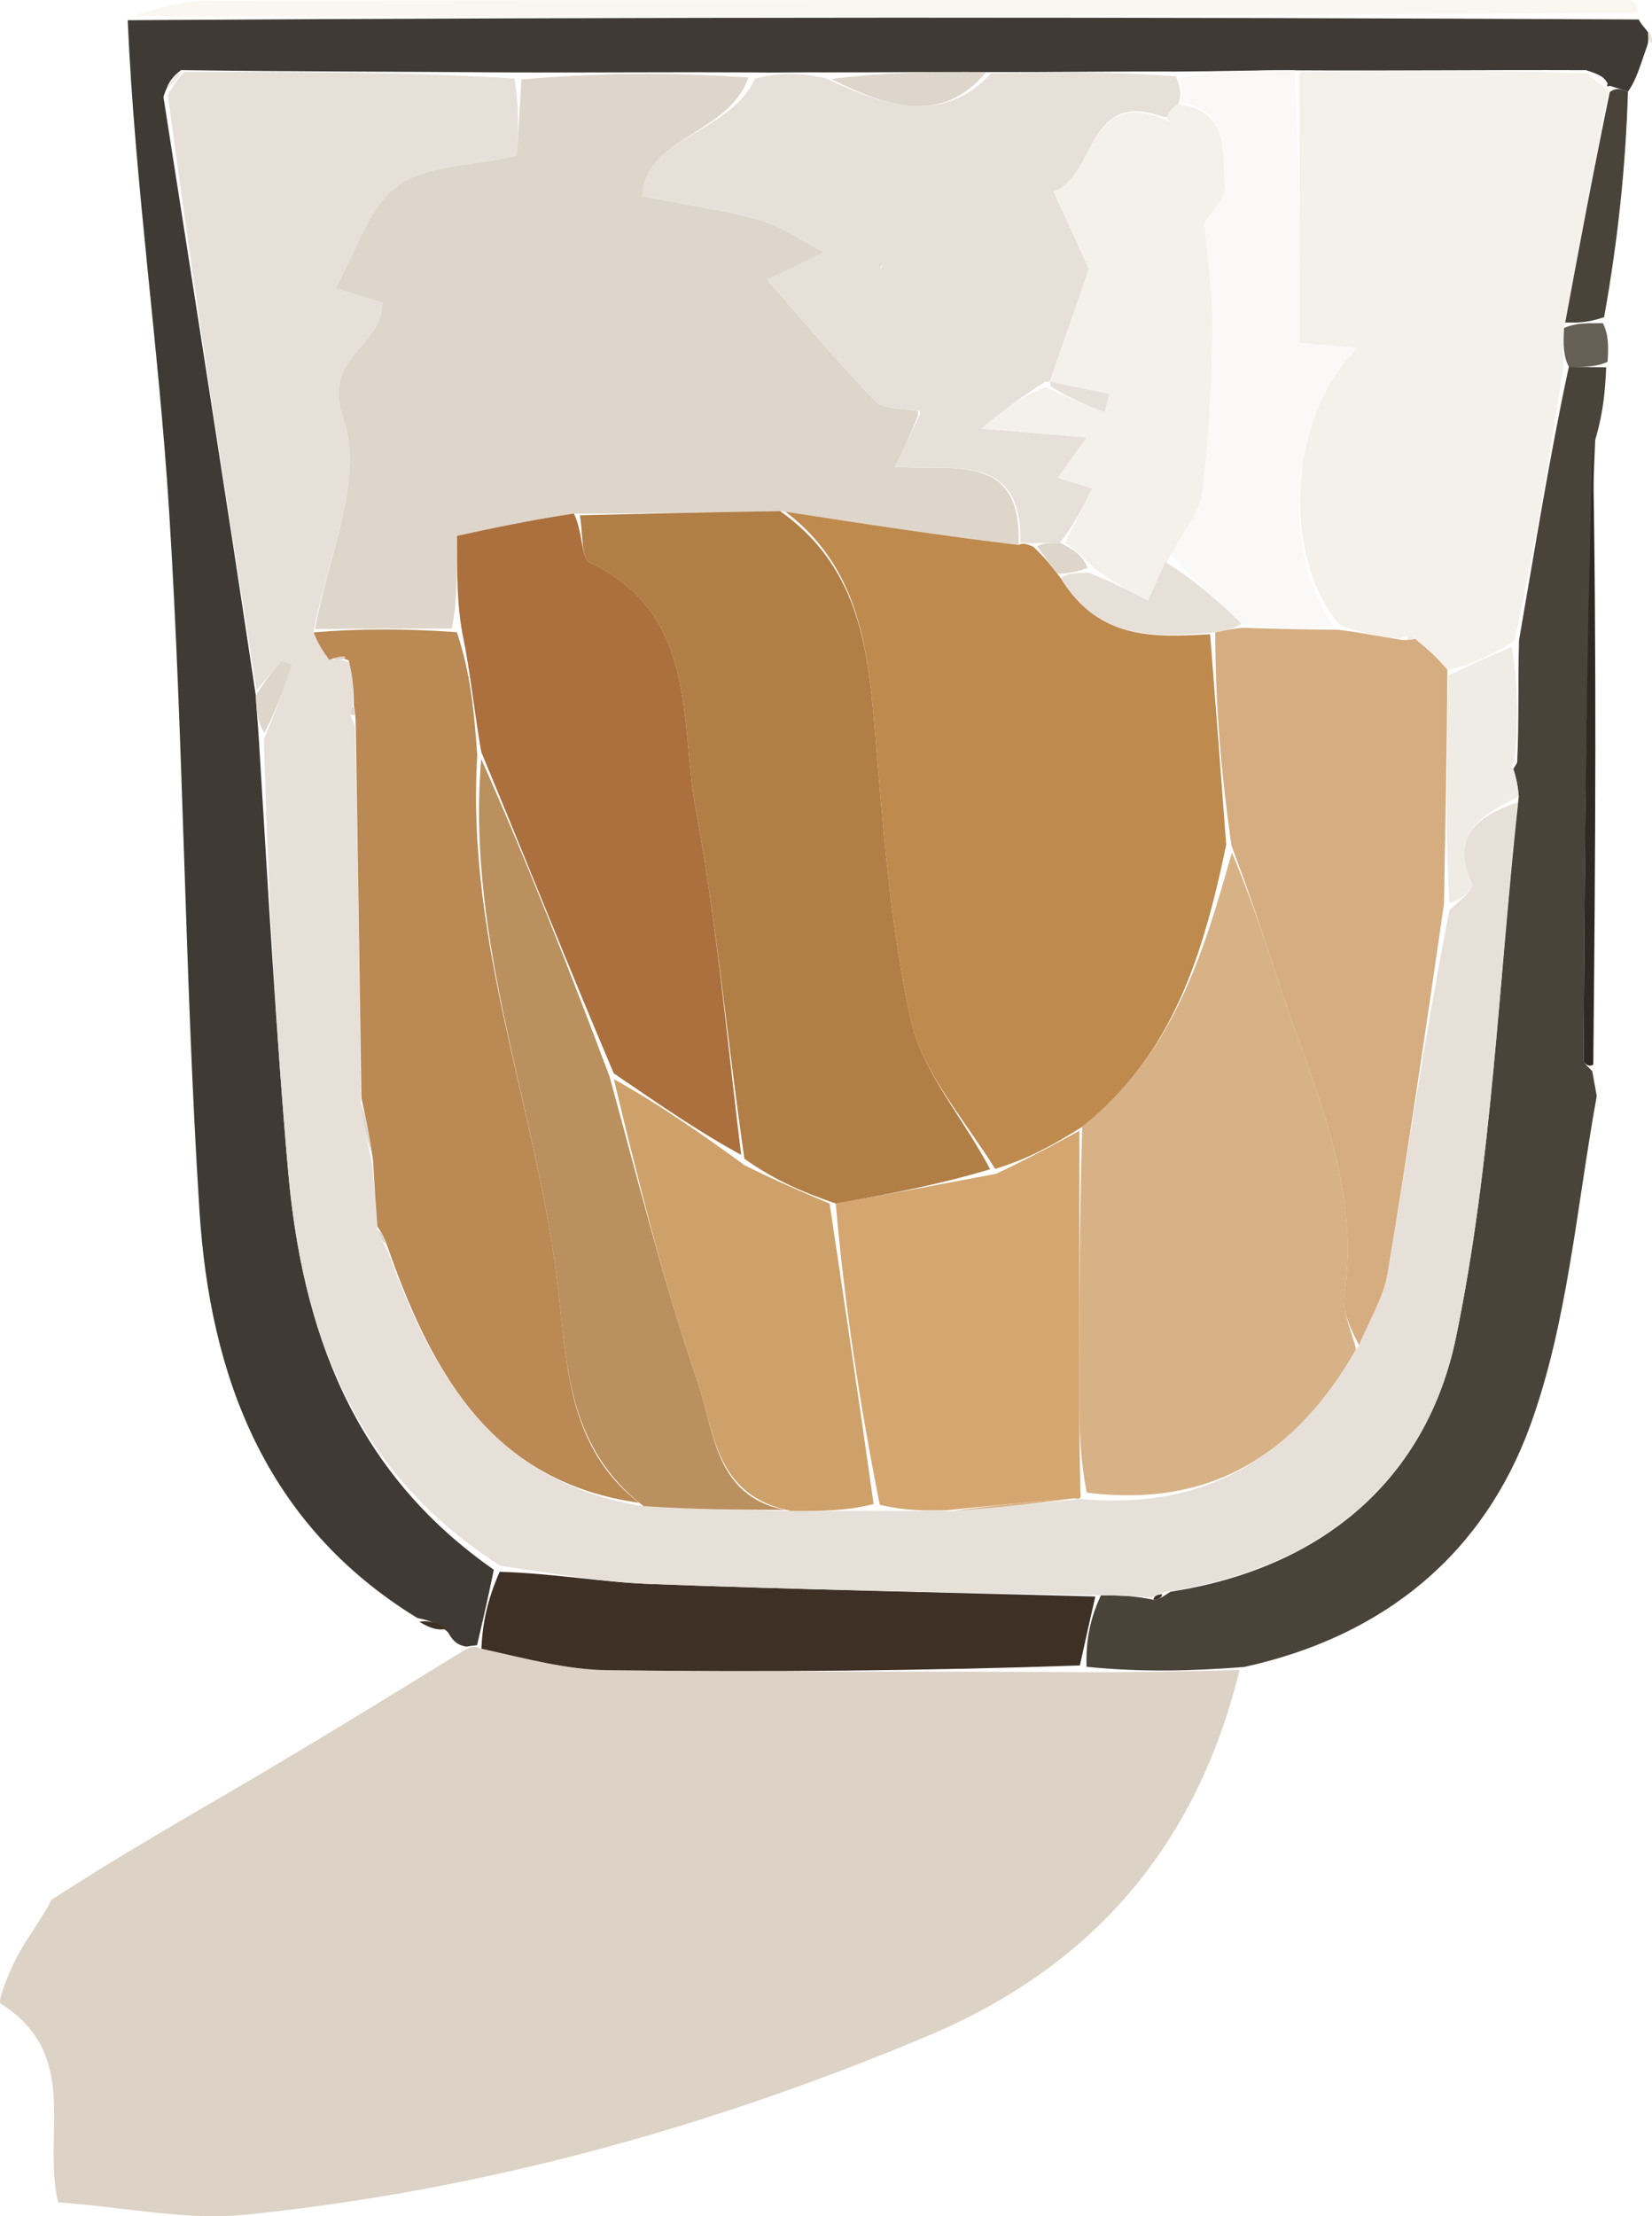 <?xml version="1.0" encoding="UTF-8" standalone="no"?>
<!-- Created with Inkscape (http://www.inkscape.org/) -->

<svg
   width="29.77mm"
   height="39.931mm"
   viewBox="0 0 29.77 39.931"
   version="1.1"
   id="svg2233"
   inkscape:version="1.2.2 (732a01da63, 2022-12-09)"
   sodipodi:docname="bg_button1.svg"
   xmlns:inkscape="http://www.inkscape.org/namespaces/inkscape"
   xmlns:sodipodi="http://sodipodi.sourceforge.net/DTD/sodipodi-0.dtd"
   xmlns="http://www.w3.org/2000/svg"
   xmlns:svg="http://www.w3.org/2000/svg">
  <sodipodi:namedview
     id="namedview2235"
     pagecolor="#ffffff"
     bordercolor="#000000"
     borderopacity="0.25"
     inkscape:showpageshadow="2"
     inkscape:pageopacity="0.0"
     inkscape:pagecheckerboard="0"
     inkscape:deskcolor="#d1d1d1"
     inkscape:document-units="mm"
     showgrid="false"
     inkscape:zoom="0.70199214"
     inkscape:cx="366.81322"
     inkscape:cy="433.05328"
     inkscape:window-width="2880"
     inkscape:window-height="1526"
     inkscape:window-x="5749"
     inkscape:window-y="-11"
     inkscape:window-maximized="1"
     inkscape:current-layer="layer1" />
  <defs
     id="defs2230" />
  <g
     inkscape:label="Ebene 1"
     inkscape:groupmode="layer"
     id="layer1"
     transform="translate(-8.106,-33.932)">
    <path
       fill="#dcd2c5"
       opacity="1"
       stroke="none"
       d="m 30.443,64.022 c -0.769,3.145 -2.624,5.336 -5.631,6.598 -3.946,1.656 -8.028,2.782 -12.28,3.216 -1.069,0.109 -2.175,-0.138 -3.378,-0.222 -0.294,-1.22 0.422,-2.67 -1.039,-3.583 -0.058,-0.036 0.156,-0.575 0.301,-0.849 0.172,-0.325 0.408,-0.616 0.62,-1.02 1.225,-0.8 2.451,-1.492 3.664,-2.207 1.22,-0.719 2.426,-1.46 3.754,-2.278 0.16,-0.091 0.204,-0.096 0.326,-0.036 0.806,0.177 1.532,0.376 2.261,0.386 2.835,0.036 5.671,0.013 8.625,0.035 1.005,0.003 1.89,-0.018 2.776,-0.039 z"
       id="path70"
       style="stroke-width:0.265" />
    <path
       fill="#3f3a33"
       opacity="1"
       stroke="none"
       d="m 16.702,63.575 c -0.044,0.005 -0.088,0.01 -0.198,0.026 -0.143,-0.031 -0.22,-0.074 -0.326,-0.26 -0.203,-0.182 -0.378,-0.219 -0.553,-0.257 -2.742,-1.68 -3.735,-4.351 -3.925,-7.342 -0.267,-4.208 -0.282,-8.433 -0.549,-12.641 -0.185,-2.924 -0.613,-5.832 -0.744,-8.805 9.196,-0.058 18.205,-0.059 27.229,-0.013 0.055,0.104 0.108,0.142 0.17,0.234 0.004,0.12 0.012,0.168 -0.03,0.278 -0.113,0.315 -0.177,0.568 -0.333,0.788 -0.155,-0.052 -0.217,-0.071 -0.314,-0.101 -0.034,-0.012 -0.082,0.043 -0.053,-0.043 -0.071,-0.129 -0.169,-0.172 -0.389,-0.243 -1.802,-0.007 -3.482,0.013 -5.25,0.003 -0.735,-0.004 -1.384,0.02 -2.134,0.022 -1.179,-0.005 -2.255,0.013 -3.424,0.01 -1.002,-0.007 -1.912,0.008 -2.932,0.005 -0.477,-0.004 -0.845,0.009 -1.335,2.36e-4 -1.452,-0.008 -2.782,0.006 -4.235,0.001 -2.066,-0.016 -4.009,-0.014 -6.005,-0.042 -0.147,0.104 -0.242,0.238 -0.321,0.482 0.569,3.636 1.124,7.163 1.665,10.789 0.013,0.298 0.039,0.496 0.056,0.808 0.165,2.66 0.303,5.209 0.526,7.752 0.251,2.863 1.159,5.414 3.707,7.189 -0.108,0.526 -0.205,0.944 -0.302,1.361 z"
       id="path388"
       style="stroke-width:0.265" />
    <path
       fill="#faf7f0"
       opacity="1"
       stroke="none"
       d="m 37.477,33.933 c 0.126,0.051 0.129,0.101 0.138,0.227 -9.003,0.077 -18.011,0.078 -27.144,0.065 0.375,-0.107 0.875,-0.281 1.374,-0.282 8.503,-0.016 17.006,-0.011 25.632,-0.011 z"
       id="path392"
       style="stroke-width:0.265" />
    <path
       fill="#3f3025"
       opacity="1"
       stroke="none"
       d="m 15.664,63.153 c 0.137,-0.031 0.312,0.006 0.488,0.127 -0.149,0.036 -0.299,-0.011 -0.488,-0.127 z"
       id="path394"
       style="stroke-width:0.265" />
    <path
       fill="#4a4339"
       opacity="1"
       stroke="none"
       d="m 37.051,40.549 c -0.02,0.387 -0.04,0.773 -0.198,1.308 -0.164,3.823 -0.191,7.499 -0.209,11.174 -2.65e-4,0.068 0.102,0.136 0.156,0.204 0.021,0.119 0.042,0.237 0.08,0.445 -0.369,2.045 -0.526,4.085 -1.198,5.936 -0.83,2.283 -2.601,3.795 -5.16,4.352 -0.964,0.074 -1.849,0.095 -2.836,-0.004 -0.015,-0.502 0.072,-0.884 0.259,-1.288 0.372,-0.004 0.644,0.016 0.946,0.081 0.095,-0.002 0.16,-0.05 0.308,-0.146 2.787,-0.43 4.624,-2.066 5.146,-4.588 0.652,-3.155 0.766,-6.422 1.13,-9.74 -0.018,-0.226 -0.053,-0.352 -0.095,-0.487 -0.006,-0.009 0.007,-0.027 0.066,-0.122 0.036,-0.765 0.012,-1.436 0.034,-2.208 0.298,-1.71 0.55,-3.317 0.898,-4.925 0.289,0.003 0.482,0.006 0.675,0.009 z"
       id="path524"
       style="stroke-width:0.265" />
    <path
       fill="#3f3025"
       opacity="1"
       stroke="none"
       d="m 27.844,62.699 c -0.087,0.382 -0.174,0.763 -0.278,1.241 -2.853,0.098 -5.688,0.122 -8.523,0.085 -0.729,-0.009 -1.455,-0.209 -2.261,-0.386 0.018,-0.482 0.115,-0.9 0.328,-1.387 0.978,0.03 1.839,0.187 2.704,0.219 2.676,0.101 5.354,0.155 8.031,0.227 z"
       id="path596"
       style="stroke-width:0.265" />
    <path
       fill="#e7e0d9"
       opacity="1"
       stroke="none"
       d="m 27.944,62.676 c -2.777,-0.049 -5.455,-0.103 -8.131,-0.204 -0.865,-0.033 -1.726,-0.189 -2.693,-0.328 -2.664,-1.705 -3.571,-4.256 -3.823,-7.119 -0.223,-2.542 -0.36,-5.092 -0.437,-7.776 0.236,-0.539 0.373,-0.94 0.51,-1.341 -0.062,-0.024 -0.124,-0.049 -0.185,-0.073 -0.152,0.177 -0.304,0.354 -0.456,0.532 -0.554,-3.527 -1.109,-7.054 -1.599,-10.729 0.141,-0.236 0.218,-0.324 0.295,-0.411 1.943,-0.003 3.886,-0.005 5.953,0.119 0.093,0.592 0.061,1.058 0.039,1.391 -0.847,0.193 -1.653,0.17 -2.155,0.55 -0.515,0.389 -0.734,1.171 -1.113,1.835 0.145,0.046 0.515,0.163 0.846,0.267 -0.007,0.827 -1.104,0.944 -0.695,2.118 0.371,1.064 -0.301,2.491 -0.543,3.819 0.074,0.206 0.178,0.352 0.363,0.498 0.135,-0.002 0.188,-0.004 0.299,0.06 0.058,0.297 0.06,0.527 0.037,0.783 -0.058,0.098 -0.042,0.161 0.045,0.336 0.054,2.319 0.086,4.516 0.107,6.811 0.056,0.401 0.122,0.703 0.207,1.106 0.043,0.437 0.067,0.774 0.094,1.185 0.058,0.152 0.112,0.231 0.197,0.402 0.822,2.278 1.931,4.141 4.599,4.565 0.902,0.064 1.721,0.066 2.653,0.085 0.573,0.006 1.033,-0.005 1.602,-0.003 0.48,0.006 0.849,-0.002 1.334,0.004 0.834,-0.064 1.554,-0.142 2.279,-0.218 0.005,0.001 0.015,0.007 0.129,0.012 2.3,0.168 3.791,-0.884 4.895,-2.784 0.211,-0.483 0.445,-0.873 0.515,-1.289 0.363,-2.174 0.684,-4.355 1.114,-6.551 0.204,-0.173 0.443,-0.385 0.403,-0.474 -0.394,-0.886 0.13,-1.219 0.827,-1.469 -0.346,3.219 -0.459,6.485 -1.112,9.641 -0.521,2.521 -2.359,4.158 -5.213,4.583 -0.191,0.063 -0.231,0.084 -0.271,0.105 -0.272,-0.019 -0.544,-0.039 -0.916,-0.035 M 14.462,36.948 c 0,0 0.017,0.029 0,0 z"
       id="path922"
       style="stroke-width:0.265" />
    <path
       fill="#ded6cb"
       opacity="1"
       stroke="none"
       d="m 13.787,45.265 c 0.212,-1.267 0.884,-2.694 0.513,-3.758 -0.409,-1.175 0.688,-1.291 0.695,-2.118 -0.331,-0.104 -0.701,-0.221 -0.846,-0.267 0.379,-0.664 0.597,-1.446 1.113,-1.835 0.502,-0.379 1.308,-0.356 2.155,-0.55 0.022,-0.334 0.054,-0.799 0.084,-1.372 1.329,-0.122 2.659,-0.136 4.091,-0.037 -0.345,1.028 -1.87,1.071 -1.907,2.137 0.854,0.17 1.509,0.256 2.136,0.44 0.401,0.117 0.759,0.378 1.137,0.574 -0.367,0.177 -0.734,0.353 -1.026,0.494 0.629,0.717 1.261,1.479 1.949,2.187 0.152,0.157 0.502,0.122 0.763,0.176 0.001,0.002 0.005,0.004 0.004,0.084 -0.128,0.339 -0.256,0.598 -0.416,0.922 1.031,0.08 2.297,-0.282 2.228,1.408 -1.423,-0.171 -2.812,-0.385 -4.295,-0.608 -1.267,0.019 -2.438,0.047 -3.716,0.045 -0.812,0.123 -1.518,0.275 -2.107,0.402 0,0.756 0,1.217 -0.096,1.669 -0.883,-0.004 -1.671,0.002 -2.458,0.008 z"
       id="path924"
       style="stroke-width:0.265" />
    <path
       fill="#f4f0ea"
       opacity="1"
       stroke="none"
       d="m 36.28,40.541 c -0.252,1.608 -0.503,3.215 -0.885,4.944 -0.482,0.285 -0.833,0.448 -1.206,0.515 -0.207,-0.25 -0.394,-0.404 -0.601,-0.576 -0.076,-0.044 -0.128,-0.036 -0.268,0.017 -0.398,-0.051 -0.703,-0.114 -1.072,-0.247 -1.066,-1.261 -0.916,-3.809 0.324,-4.99 -0.358,-0.032 -0.621,-0.056 -1.048,-0.095 0,-1.617 0,-3.249 0,-4.882 1.681,-0.02 3.361,-0.04 5.19,0.028 0.193,0.166 0.255,0.226 0.335,0.268 0,0 0.048,-0.054 0.033,0.055 -0.266,1.461 -0.518,2.813 -0.79,4.263 -0.018,0.299 -0.015,0.499 -0.011,0.7 z"
       id="path926"
       style="stroke-width:0.265" />
    <path
       fill="#e7e0d9"
       opacity="1"
       stroke="none"
       d="m 24.641,41.333 c -0.259,-0.053 -0.609,-0.018 -0.761,-0.175 -0.688,-0.708 -1.32,-1.47 -1.949,-2.187 0.292,-0.141 0.659,-0.317 1.026,-0.494 -0.377,-0.196 -0.736,-0.457 -1.137,-0.574 -0.627,-0.183 -1.282,-0.27 -2.136,-0.44 0.037,-1.066 1.563,-1.109 2.029,-2.115 0.388,-0.104 0.756,-0.117 1.262,-0.011 1.125,0.531 2.105,0.851 2.995,-0.085 1.076,-0.018 2.153,-0.037 3.327,0.057 0.097,0.232 0.097,0.351 0.04,0.5 -0.124,0.084 -0.172,0.152 -0.197,0.235 5.3e-4,-5.29e-4 0.002,-0.002 -0.075,-0.006 -1.389,-0.511 -1.207,1.084 -1.973,1.344 0.202,0.442 0.404,0.884 0.638,1.397 -0.196,0.563 -0.452,1.296 -0.706,2.028 7.94e-4,-7.93e-4 0.002,-0.002 -0.085,0.007 -0.356,0.219 -0.625,0.428 -1.153,0.839 0.853,0.072 1.326,0.112 1.907,0.161 -0.231,0.32 -0.367,0.508 -0.525,0.726 0.262,0.081 0.461,0.143 0.624,0.194 -0.168,0.33 -0.332,0.653 -0.585,0.977 -0.208,0.002 -0.326,0.003 -0.512,0.009 -0.112,-0.002 -0.156,-0.008 -0.201,-0.014 0.034,-1.648 -1.232,-1.286 -2.263,-1.366 0.16,-0.325 0.288,-0.584 0.45,-0.937 0.01,-0.087 -0.015,-0.079 -0.039,-0.071 m -0.665,-2.553 c 0.013,-0.051 0.027,-0.102 0.04,-0.153 -0.033,0.033 -0.066,0.065 -0.04,0.153 m 2.392,-2.627 c 0,0 0.017,0.029 0,0 m -3.705,0.795 c 0,0 0.017,0.028 0,0 z"
       id="path928"
       style="stroke-width:0.265" />
    <path
       fill="#faf9f8"
       opacity="1"
       stroke="none"
       d="m 29.394,35.78 c 7.93e-4,-0.119 0.002,-0.238 0.007,-0.447 0.652,-0.114 1.301,-0.139 2.036,-0.135 0.087,1.662 0.087,3.294 0.087,4.911 0.427,0.039 0.691,0.062 1.048,0.095 -1.24,1.182 -1.39,3.729 -0.424,5.004 -0.578,0.068 -1.119,0.052 -1.674,-0.045 -0.453,-0.447 -0.893,-0.813 -1.274,-1.248 0.238,-0.424 0.527,-0.766 0.573,-1.138 0.119,-0.969 0.161,-1.951 0.174,-2.928 0.008,-0.623 -0.09,-1.247 -0.143,-1.896 0.104,-0.18 0.386,-0.442 0.367,-0.68 -0.047,-0.578 0.117,-1.335 -0.778,-1.493 z"
       id="path930"
       style="stroke-width:0.265" />
    <path
       fill="#4a4339"
       opacity="1"
       stroke="none"
       d="m 36.312,39.743 c 0.251,-1.352 0.503,-2.703 0.803,-4.153 0.111,-0.079 0.174,-0.06 0.328,-0.008 -0.042,1.34 -0.176,2.647 -0.43,4.065 -0.314,0.106 -0.508,0.101 -0.702,0.095 z"
       id="path932"
       style="stroke-width:0.265" />
    <path
       fill="#ded6cb"
       opacity="1"
       stroke="none"
       d="m 25.879,35.23 c -0.798,0.958 -1.778,0.638 -2.794,0.125 0.882,-0.117 1.792,-0.132 2.794,-0.125 z"
       id="path934"
       style="stroke-width:0.265" />
    <path
       fill="#ded6cb"
       opacity="1"
       stroke="none"
       d="m 12.716,46.466 c 0.165,-0.277 0.317,-0.454 0.469,-0.631 0.062,0.024 0.124,0.049 0.185,0.073 -0.137,0.401 -0.274,0.802 -0.5,1.227 -0.115,-0.174 -0.142,-0.372 -0.155,-0.67 z"
       id="path936"
       style="stroke-width:0.265" />
    <path
       fill="#efebe5"
       opacity="1"
       stroke="none"
       d="m 11.372,35.195 c -0.024,0.118 -0.101,0.206 -0.257,0.333 0.015,-0.095 0.11,-0.229 0.257,-0.333 z"
       id="path938"
       style="stroke-width:0.265" />
    <path
       fill="#faf9f8"
       opacity="1"
       stroke="none"
       d="m 37.077,35.439 c -0.108,0.043 -0.17,-0.017 -0.242,-0.156 0.072,-0.017 0.171,0.027 0.242,0.156 z"
       id="path940"
       style="stroke-width:0.265" />
    <path
       fill="#e5e4df"
       opacity="1"
       stroke="none"
       d="m 37.807,34.517 c 0.042,0.005 0.079,0.083 0.068,0.188 -0.056,-0.02 -0.064,-0.068 -0.068,-0.188 z"
       id="path942"
       style="stroke-width:0.265" />
    <path
       fill="#2f2924"
       opacity="1"
       stroke="none"
       d="m 36.817,53.113 c -0.072,0.054 -0.174,-0.014 -0.173,-0.082 0.018,-3.675 0.046,-7.351 0.165,-11.089 0.071,3.641 0.048,7.345 0.009,11.171 z"
       id="path944"
       style="stroke-width:0.265" />
    <path
       fill="#655f56"
       opacity="1"
       stroke="none"
       d="m 36.291,39.842 c 0.215,-0.093 0.409,-0.088 0.7,-0.086 0.1,0.197 0.104,0.397 0.084,0.696 -0.216,0.095 -0.409,0.092 -0.698,0.089 -0.1,-0.2 -0.103,-0.4 -0.085,-0.699 z"
       id="path946"
       style="stroke-width:0.265" />
    <path
       fill="#efebe5"
       opacity="1"
       stroke="none"
       d="m 34.21,46.097 c 0.351,-0.163 0.703,-0.326 1.138,-0.509 0.108,0.651 0.132,1.322 0.04,2.085 -0.078,0.106 -0.041,0.12 -0.004,0.133 0.036,0.126 0.071,0.252 0.089,0.478 -0.715,0.35 -1.239,0.683 -0.845,1.569 0.04,0.089 -0.199,0.301 -0.406,0.349 -0.069,-1.44 -0.041,-2.773 -0.013,-4.105 z"
       id="path1056"
       style="stroke-width:0.265" />
    <path
       fill="#3f3025"
       opacity="1"
       stroke="none"
       d="m 28.89,62.758 c 0.01,-0.067 0.05,-0.088 0.157,-0.103 0.003,0.053 -0.062,0.101 -0.157,0.103 z"
       id="path1058"
       style="stroke-width:0.265" />
    <path
       fill="#e7e0d9"
       opacity="1"
       stroke="none"
       d="m 35.378,47.796 c -0.031,-0.004 -0.068,-0.018 -0.049,-0.029 0.056,0.002 0.043,0.02 0.049,0.029 z"
       id="path1060"
       style="stroke-width:0.265" />
    <path
       fill="#d8b287"
       opacity="1"
       stroke="none"
       d="m 32.543,58.248 c -1.051,1.819 -2.541,2.871 -4.853,2.577 -0.128,-0.658 -0.134,-1.184 -0.134,-1.711 -2.65e-4,-1.602 0.002,-3.205 0.052,-4.881 1.645,-1.312 2.179,-3.106 2.697,-4.938 0.365,0.851 0.627,1.683 0.904,2.511 0.592,1.774 1.41,3.496 1.125,5.46 -0.045,0.311 0.134,0.654 0.21,0.982 z"
       id="path1382"
       style="stroke-width:0.265" />
    <path
       fill="#ba8954"
       opacity="1"
       stroke="none"
       d="m 13.757,45.326 c 0.817,-0.067 1.604,-0.073 2.582,-0.003 0.25,0.748 0.309,1.421 0.368,2.217 -0.212,3.415 1.11,6.472 1.464,9.678 0.152,1.382 0.2,2.822 1.451,3.791 -2.585,-0.363 -3.694,-2.225 -4.519,-4.576 -0.087,-0.244 -0.142,-0.323 -0.197,-0.403 -0.024,-0.337 -0.048,-0.674 -0.079,-1.206 -0.074,-0.499 -0.141,-0.804 -0.208,-1.109 -0.032,-2.197 -0.064,-4.393 -0.103,-6.772 -0.007,-0.182 -0.034,-0.302 -0.034,-0.302 -0.002,-0.23 -0.004,-0.461 -0.091,-0.809 -0.174,-0.081 -0.262,-0.046 -0.351,-0.01 -0.104,-0.145 -0.208,-0.291 -0.282,-0.497 z"
       id="path1384"
       style="stroke-width:0.265" />
    <path
       fill="#d6ad81"
       opacity="1"
       stroke="none"
       d="m 32.597,58.167 c -0.129,-0.247 -0.309,-0.59 -0.264,-0.901 0.285,-1.964 -0.532,-3.686 -1.125,-5.46 -0.276,-0.828 -0.539,-1.661 -0.909,-2.634 -0.197,-1.367 -0.291,-2.591 -0.294,-3.848 0.222,-0.049 0.352,-0.064 0.482,-0.08 0.541,0.016 1.083,0.032 1.724,0.034 0.405,0.049 0.71,0.112 1.156,0.184 0.14,0.009 0.241,-0.019 0.241,-0.019 0.186,0.154 0.373,0.308 0.58,0.558 -0.007,1.429 -0.035,2.761 -0.061,4.219 -0.333,2.303 -0.654,4.484 -1.017,6.658 -0.07,0.417 -0.303,0.806 -0.515,1.289 z"
       id="path1386"
       style="stroke-width:0.265" />
    <path
       fill="#d5a670"
       opacity="1"
       stroke="none"
       d="m 27.558,54.307 c -0.001,1.602 -0.003,3.205 -0.003,4.807 9.5e-5,0.527 0.006,1.053 0.02,1.706 0.011,0.126 0.002,0.12 -0.12,0.11 -0.84,0.064 -1.559,0.139 -2.277,0.213 -0.37,0.008 -0.739,0.016 -1.219,-0.099 -0.374,-1.891 -0.639,-3.659 -0.792,-5.427 1.006,-0.176 1.901,-0.352 2.887,-0.535 0.561,-0.263 1.032,-0.519 1.503,-0.775 z"
       id="path1388"
       style="stroke-width:0.265" />
    <path
       fill="#ba905e"
       opacity="1"
       stroke="none"
       d="m 19.704,61.07 c -1.334,-1.032 -1.382,-2.471 -1.534,-3.853 -0.353,-3.206 -1.675,-6.264 -1.392,-9.61 0.818,1.838 1.565,3.73 2.313,5.724 0.522,1.907 0.98,3.732 1.588,5.506 0.299,0.871 0.303,2.044 1.564,2.3 -0.819,-0.002 -1.637,-0.004 -2.539,-0.068 z"
       id="path1390"
       style="stroke-width:0.265" />
    <path
       fill="#cfa16a"
       opacity="1"
       stroke="none"
       d="m 22.357,61.156 c -1.375,-0.274 -1.38,-1.447 -1.678,-2.318 -0.609,-1.774 -1.067,-3.6 -1.511,-5.462 0.815,0.454 1.555,0.967 2.353,1.549 0.551,0.277 1.043,0.485 1.535,0.693 0.265,1.768 0.529,3.537 0.793,5.413 -0.46,0.12 -0.919,0.131 -1.493,0.125 z"
       id="path1392"
       style="stroke-width:0.265" />
    <path
       fill="#d8b287"
       opacity="1"
       stroke="none"
       d="m 25.293,61.157 c 0.604,-0.088 1.322,-0.163 2.157,-0.228 -0.603,0.087 -1.323,0.164 -2.157,0.228 z"
       id="path1394"
       style="stroke-width:0.265" />
    <path
       fill="#ded6cb"
       opacity="1"
       stroke="none"
       d="m 14.607,53.813 c 0.078,0.207 0.145,0.511 0.201,0.911 -0.079,-0.208 -0.145,-0.51 -0.201,-0.911 z"
       id="path1396"
       style="stroke-width:0.265" />
    <path
       fill="#ded6cb"
       opacity="1"
       stroke="none"
       d="m 14.12,45.823 c 0.008,-0.037 0.096,-0.073 0.214,-0.058 -0.025,0.053 -0.079,0.056 -0.214,0.058 z"
       id="path1398"
       style="stroke-width:0.265" />
    <path
       fill="#ded6cb"
       opacity="1"
       stroke="none"
       d="m 14.47,36.962 c 0.008,0.014 -0.008,-0.014 0,0 z"
       id="path1400"
       style="stroke-width:0.265" />
    <path
       fill="#ded6cb"
       opacity="1"
       stroke="none"
       d="m 14.908,56.103 c 0.052,0.005 0.106,0.084 0.164,0.237 -0.052,-0.005 -0.106,-0.084 -0.164,-0.237 z"
       id="path1402"
       style="stroke-width:0.265" />
    <path
       fill="#ded6cb"
       opacity="1"
       stroke="none"
       d="m 14.456,46.666 c 0.025,-0.026 0.052,0.094 0.037,0.153 -0.079,0.007 -0.095,-0.055 -0.037,-0.153 z"
       id="path1404"
       style="stroke-width:0.265" />
    <path
       fill="#be8a4e"
       opacity="1"
       stroke="none"
       d="m 27.608,54.234 c -0.52,0.329 -0.991,0.585 -1.568,0.759 -0.594,-0.944 -1.316,-1.754 -1.519,-2.678 -0.382,-1.74 -0.506,-3.542 -0.658,-5.325 -0.125,-1.468 -0.32,-2.871 -1.604,-3.838 1.388,0.214 2.777,0.427 4.2,0.599 0.079,-0.036 0.124,-0.03 0.269,0.032 0.211,0.2 0.322,0.344 0.497,0.571 0.685,1.114 1.685,1.063 2.688,1.005 0.095,1.224 0.19,2.449 0.29,3.795 -0.416,1.975 -0.95,3.768 -2.596,5.081 z"
       id="path1406"
       style="stroke-width:0.265" />
    <path
       fill="#b17e46"
       opacity="1"
       stroke="none"
       d="m 22.164,43.141 c 1.379,0.977 1.574,2.379 1.699,3.848 0.152,1.783 0.276,3.585 0.658,5.325 0.203,0.924 0.925,1.734 1.428,2.685 -0.879,0.265 -1.774,0.441 -2.781,0.618 -0.604,-0.208 -1.096,-0.416 -1.647,-0.807 -0.322,-2.217 -0.5,-4.266 -0.874,-6.279 -0.297,-1.598 0.053,-3.529 -1.911,-4.461 -0.16,-0.076 -0.125,-0.56 -0.181,-0.854 1.171,-0.028 2.342,-0.056 3.609,-0.075 z"
       id="path1408"
       style="stroke-width:0.265" />
    <path
       fill="#ab703e"
       opacity="1"
       stroke="none"
       d="m 18.448,43.186 c 0.163,0.324 0.129,0.808 0.288,0.883 1.964,0.932 1.614,2.864 1.911,4.461 0.374,2.013 0.552,4.062 0.815,6.21 -0.739,-0.399 -1.478,-0.911 -2.295,-1.468 -0.824,-1.936 -1.571,-3.829 -2.388,-5.789 -0.131,-0.741 -0.19,-1.414 -0.343,-2.152 -0.094,-0.527 -0.094,-0.988 -0.094,-1.744 0.589,-0.127 1.295,-0.28 2.107,-0.402 z"
       id="path1410"
       style="stroke-width:0.265" />
    <path
       fill="#efebe5"
       opacity="1"
       stroke="none"
       d="m 33.588,45.425 c 0.021,0.018 -0.079,0.047 -0.127,0.026 -2.65e-4,-0.062 0.051,-0.07 0.127,-0.026 z"
       id="path1412"
       style="stroke-width:0.265" />
    <path
       fill="#f4f0ea"
       opacity="1"
       stroke="none"
       d="m 29.338,35.81 c 0.951,0.129 0.787,0.885 0.834,1.463 0.019,0.238 -0.263,0.5 -0.367,0.68 0.053,0.649 0.151,1.273 0.143,1.896 -0.013,0.978 -0.055,1.959 -0.174,2.928 -0.046,0.372 -0.335,0.714 -0.606,1.212 -0.195,0.368 -0.297,0.594 -0.374,0.764 C 28.461,44.579 28.146,44.412 27.813,44.162 27.63,43.956 27.463,43.834 27.296,43.711 c 0.164,-0.323 0.329,-0.647 0.496,-0.976 -0.163,-0.051 -0.362,-0.112 -0.624,-0.194 0.158,-0.218 0.294,-0.407 0.525,-0.726 -0.581,-0.049 -1.055,-0.089 -1.907,-0.161 0.528,-0.411 0.797,-0.621 1.17,-0.749 0.422,0.205 0.739,0.33 1.057,0.454 0.028,-0.109 0.056,-0.219 0.084,-0.328 -0.358,-0.074 -0.716,-0.148 -1.074,-0.222 0.255,-0.733 0.511,-1.465 0.707,-2.028 -0.235,-0.514 -0.437,-0.955 -0.638,-1.397 0.766,-0.26 0.585,-1.855 1.986,-1.311 0.11,0.05 0.13,0.062 0.149,0.075 -0.029,-0.034 -0.058,-0.068 -0.087,-0.102 0.026,-0.083 0.074,-0.152 0.198,-0.236 m -1.1,2.224 c 0,0 -0.029,0.017 0,0 m -0.281,2.083 c 0,0 0.022,0.035 0,0 z"
       id="path1414"
       style="stroke-width:0.265" />
    <path
       fill="#ded6cb"
       opacity="1"
       stroke="none"
       d="m 27.207,43.712 c 0.256,0.122 0.423,0.244 0.495,0.453 -0.244,0.092 -0.393,0.099 -0.541,0.105 -0.111,-0.144 -0.221,-0.288 -0.365,-0.493 0.085,-0.062 0.204,-0.063 0.411,-0.065 z"
       id="path1416"
       style="stroke-width:0.265" />
    <path
       fill="#ded6cb"
       opacity="1"
       stroke="none"
       d="m 23.947,38.753 c 0.004,-0.06 0.037,-0.093 0.069,-0.126 -0.013,0.051 -0.027,0.102 -0.069,0.126 z"
       id="path1418"
       style="stroke-width:0.265" />
    <path
       fill="#ded6cb"
       opacity="1"
       stroke="none"
       d="m 26.377,36.168 c 0.009,0.014 -0.009,-0.014 0,0 z"
       id="path1420"
       style="stroke-width:0.265" />
    <path
       fill="#ded6cb"
       opacity="1"
       stroke="none"
       d="m 24.642,41.335 c 0.023,-0.009 0.048,-0.017 0.038,-0.01 -0.034,0.015 -0.037,0.012 -0.038,0.01 z"
       id="path1422"
       style="stroke-width:0.265" />
    <path
       fill="#ded6cb"
       opacity="1"
       stroke="none"
       d="m 22.672,36.963 c 0.008,0.014 -0.008,-0.014 0,0 z"
       id="path1424"
       style="stroke-width:0.265" />
    <path
       fill="#e7e0d9"
       opacity="1"
       stroke="none"
       d="m 27.225,44.353 c 0.084,-0.089 0.233,-0.095 0.494,-0.104 0.427,0.164 0.743,0.33 1.075,0.506 0.077,-0.17 0.179,-0.395 0.314,-0.695 0.474,0.292 0.914,0.658 1.367,1.105 -0.117,0.096 -0.247,0.112 -0.469,0.161 -1.096,0.091 -2.096,0.142 -2.781,-0.972 z"
       id="path1426"
       style="stroke-width:0.265" />
    <path
       fill="#e7e0d9"
       opacity="1"
       stroke="none"
       d="m 27.024,40.808 c 0.357,0.075 0.715,0.149 1.073,0.223 -0.028,0.109 -0.056,0.219 -0.084,0.328 -0.318,-0.124 -0.635,-0.249 -0.97,-0.463 -0.017,-0.09 -0.019,-0.089 -0.019,-0.088 z"
       id="path1702"
       style="stroke-width:0.265" />
    <path
       fill="#e7e0d9"
       opacity="1"
       stroke="none"
       d="m 29.141,36.045 c 0.029,0.034 0.058,0.068 0.087,0.102 -0.02,-0.012 -0.04,-0.025 -0.072,-0.071 -0.013,-0.033 -0.014,-0.032 -0.014,-0.032 z"
       id="path1704"
       style="stroke-width:0.265" />
    <path
       fill="#e7e0d9"
       opacity="1"
       stroke="none"
       d="m 28.224,38.042 c -0.014,0.008 0.014,-0.008 0,0 z"
       id="path1706"
       style="stroke-width:0.265" />
    <path
       fill="#e7e0d9"
       opacity="1"
       stroke="none"
       d="m 27.968,40.133 c 0.011,0.017 -0.011,-0.017 0,0 z"
       id="path1708"
       style="stroke-width:0.265" />
  </g>
</svg>
